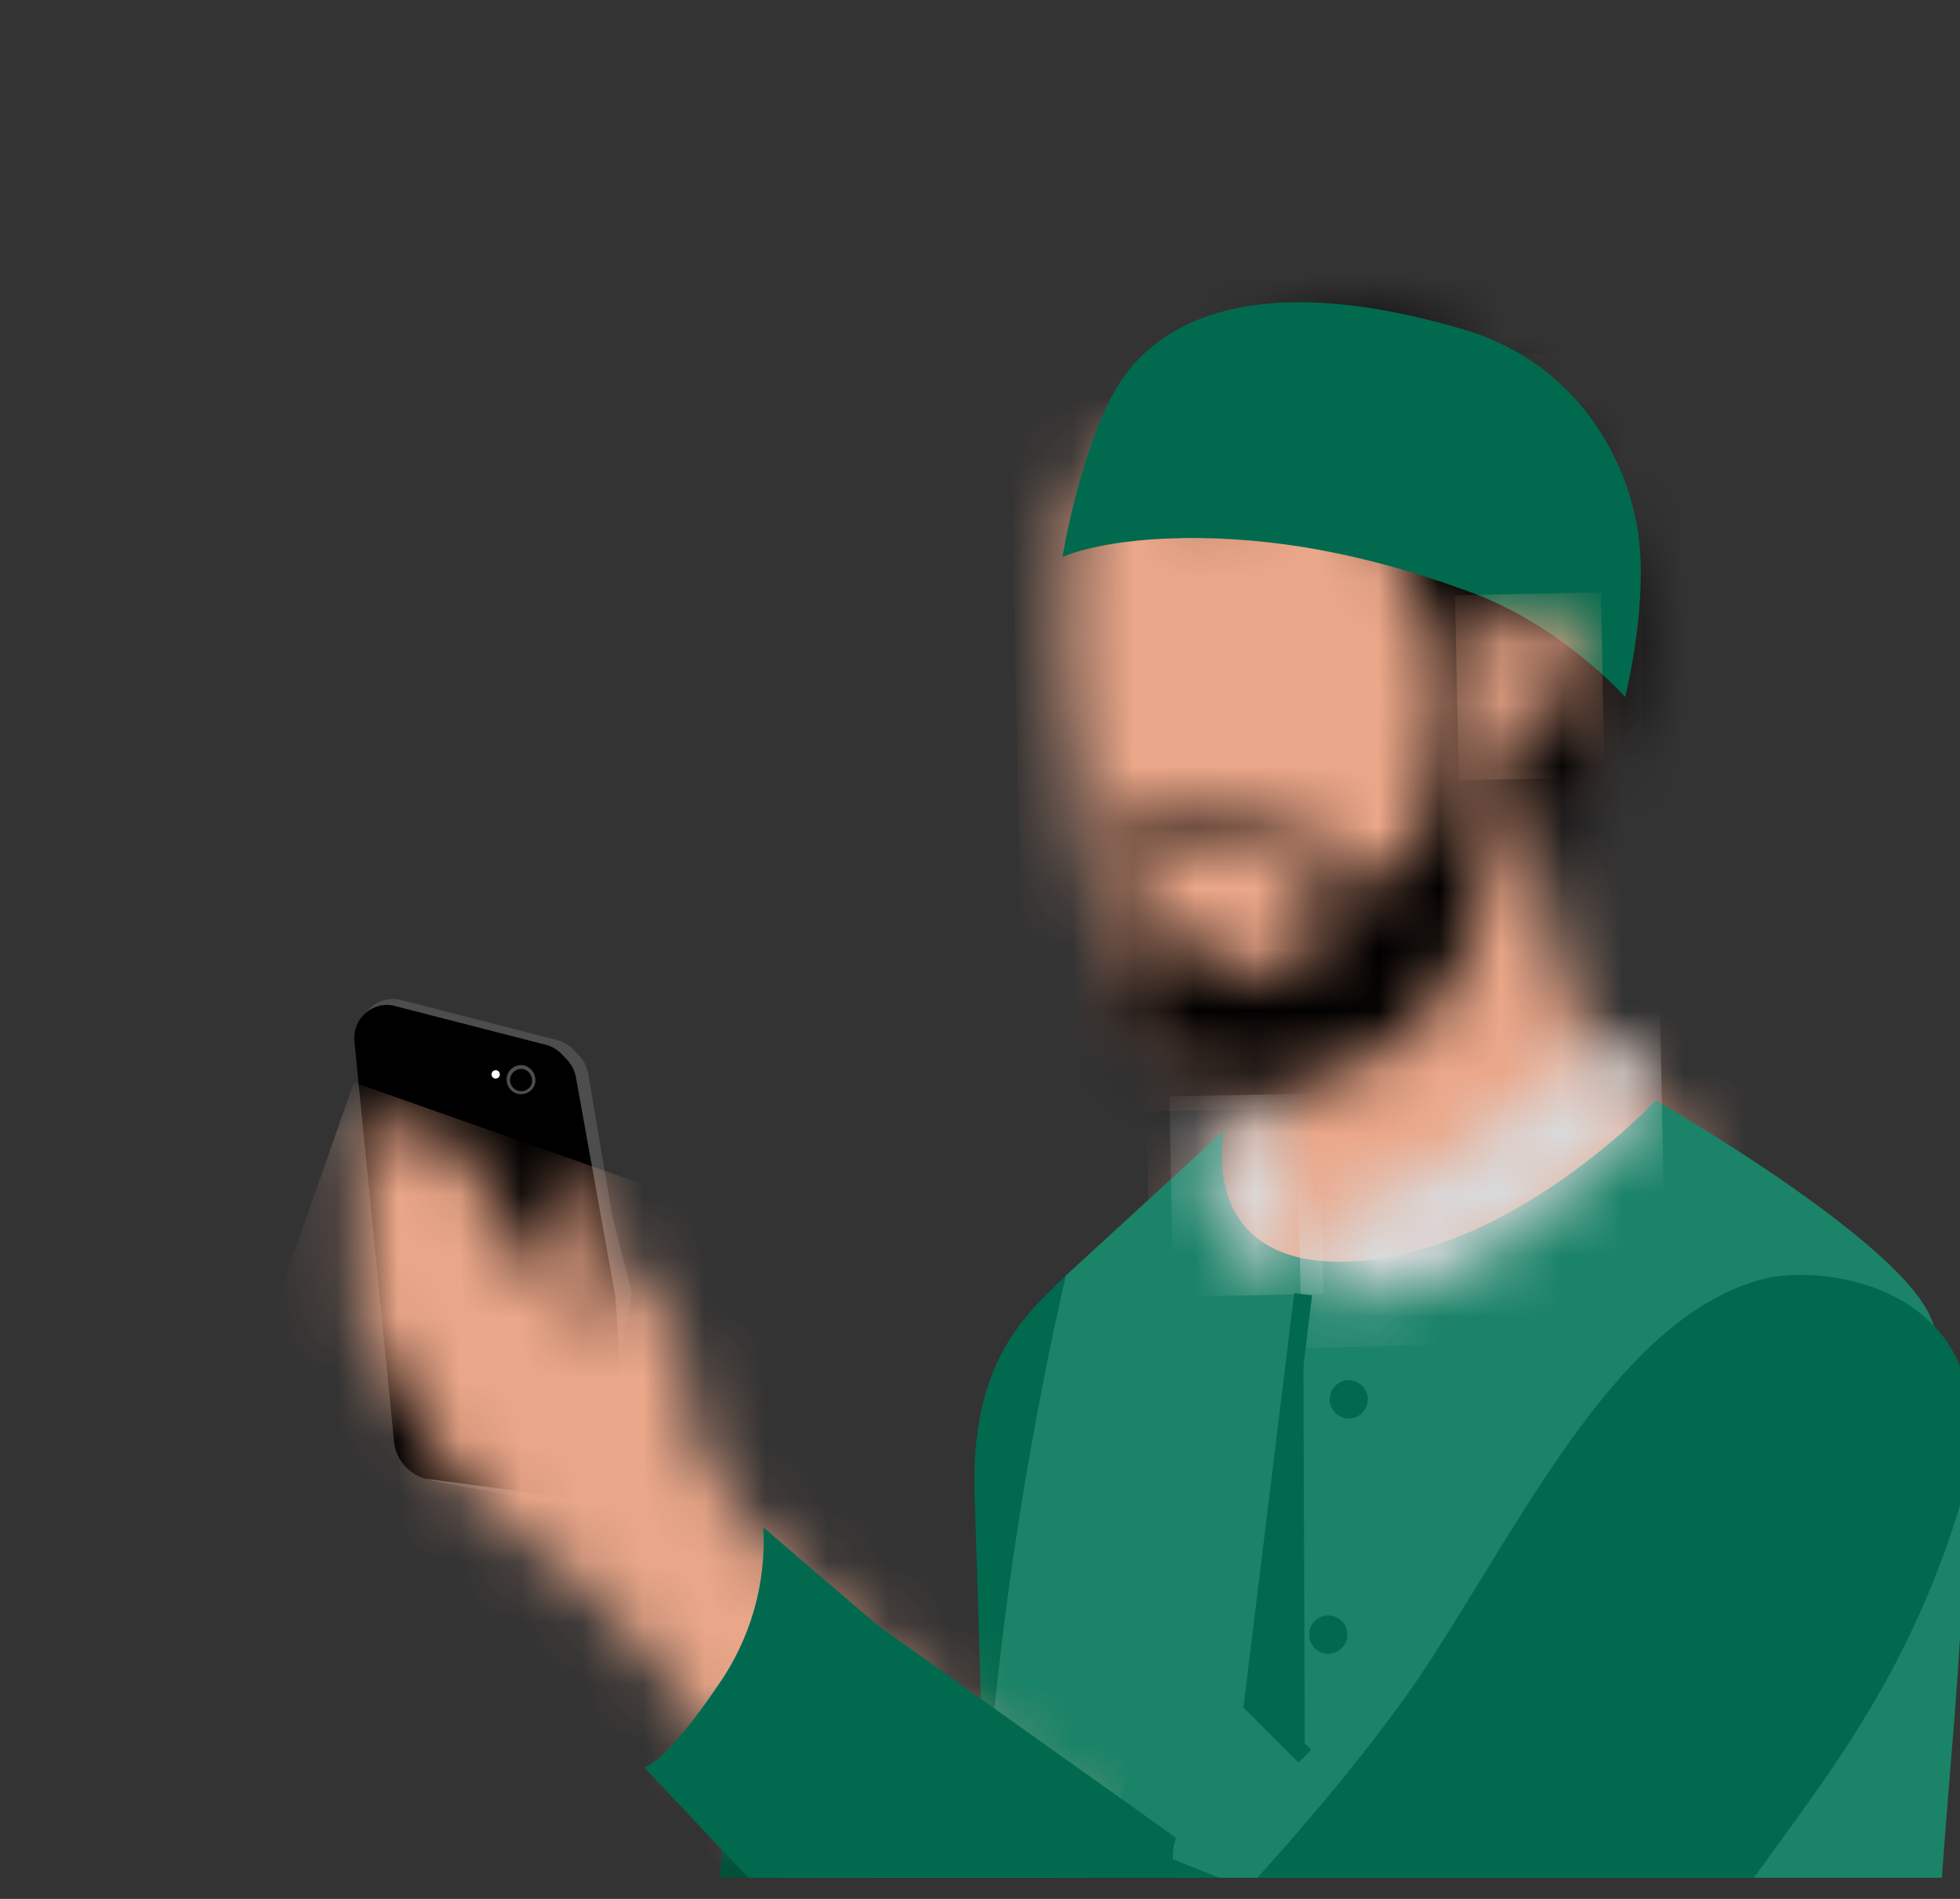 <svg width="32" height="31" viewBox="0 0 32 31" fill="none" xmlns="http://www.w3.org/2000/svg">
<rect x="0" y="0" width="32" height="31" fill="#333333" stroke="none"/>
<g clip-path="url(#clip0_479_117)">
<path d="M6.555 16.327L9.09 16.978C9.196 17.005 9.292 17.061 9.367 17.14L9.455 17.233C9.533 17.315 9.586 17.42 9.604 17.531L9.993 19.832L10.313 21.102L9.684 24.658L7.075 24.178C6.778 24.086 6.572 23.817 6.556 23.509L5.87 16.91C5.84 16.611 6.058 16.343 6.357 16.313C6.361 16.312 6.365 16.313 6.369 16.312L6.385 16.31C6.441 16.305 6.499 16.312 6.555 16.327Z" fill="#4D4D4D"/>
<path d="M6.453 16.425L8.91 17.056C9.012 17.082 9.104 17.137 9.176 17.214L9.261 17.304C9.337 17.385 9.387 17.487 9.405 17.597L10.048 21.174L10.283 24.583L6.927 24.137C6.638 24.046 6.437 23.783 6.428 23.481L5.786 16.997C5.757 16.702 5.973 16.437 6.267 16.408C6.269 16.409 6.269 16.409 6.272 16.407L6.276 16.406C6.336 16.404 6.397 16.408 6.453 16.425Z" fill="black"/>
<path d="M8.729 17.712C8.681 17.834 8.543 17.893 8.421 17.847C8.3 17.798 8.24 17.66 8.287 17.538C8.331 17.427 8.452 17.365 8.566 17.395C8.701 17.439 8.773 17.58 8.729 17.712Z" fill="#4D4D4D"/>
<path d="M8.679 17.699C8.641 17.793 8.536 17.839 8.443 17.802C8.349 17.764 8.303 17.659 8.34 17.566C8.374 17.481 8.466 17.433 8.555 17.456C8.655 17.489 8.711 17.597 8.679 17.699Z" fill="black"/>
<path d="M8.157 17.565C8.142 17.599 8.103 17.616 8.068 17.604C8.033 17.589 8.016 17.55 8.029 17.514C8.041 17.483 8.077 17.465 8.111 17.474C8.149 17.485 8.169 17.525 8.157 17.565Z" fill="white"/>
<path d="M17.402 20.825C16.804 21.417 15.834 22.169 15.913 24.43C15.992 26.73 16.076 30.121 16.076 30.121L18.449 29.021L17.402 20.825Z" fill="#016A4E"/>
<mask id="mask0_479_117" style="mask-type:luminance" maskUnits="userSpaceOnUse" x="19" y="12" width="10" height="11">
<path d="M21.817 13.767C21.817 13.767 21.706 15.938 21.441 16.692C21.175 17.446 19.822 18.864 19.822 18.864C19.822 18.864 18.799 22.428 20.519 22.392C22.239 22.356 28.024 19.149 28.024 19.149C28.024 19.149 26.11 17.324 25.793 16.717C25.648 16.444 25.482 15.97 25.277 15.068C25.073 14.166 24.806 12.395 24.806 12.395L21.817 13.767Z" fill="white"/>
</mask>
<g mask="url(#mask0_479_117)">
<path d="M18.589 11.974L28.57 11.769L28.803 23.182L18.822 23.385L18.589 11.974Z" fill="url(#paint0_linear_479_117)"/>
</g>
<mask id="mask1_479_117" style="mask-type:luminance" maskUnits="userSpaceOnUse" x="17" y="6" width="10" height="12">
<path d="M21.729 6.836C20.996 7.052 20.332 7.274 20.024 7.24C19.206 7.15 18.941 6.847 18.941 6.847C18.426 7.163 17.546 7.825 17.516 8.304C17.486 8.783 17.322 10.186 17.409 11.003C17.495 11.821 17.64 13.372 17.803 14.325C17.967 15.278 18.873 17.111 19.125 17.277C19.377 17.442 21.035 17.502 21.55 17.256C22.065 17.01 24.964 14.825 24.821 12.778C24.821 12.778 25.436 12.979 26.186 11.122C26.381 10.639 24.896 7.543 24.673 6.984C24.537 6.648 24.235 6.499 23.842 6.463C23.248 6.415 22.454 6.621 21.729 6.836Z" fill="white"/>
</mask>
<g mask="url(#mask1_479_117)">
<path d="M16.475 5.954L26.7 5.745L26.95 17.976L16.725 18.185L16.475 5.954Z" fill="url(#paint1_linear_479_117)"/>
</g>
<mask id="mask2_479_117" style="mask-type:luminance" maskUnits="userSpaceOnUse" x="19" y="5" width="8" height="10">
<path d="M19.789 6.536C18.712 7.807 19.189 8.422 20.116 8.149C22.368 7.486 22.87 7.997 22.885 9.26C22.891 9.689 23.742 10.317 23.786 10.726C23.829 11.136 24.303 11.341 24.303 11.341L24.432 12.569C24.44 12.913 24.483 13.255 24.56 13.591C24.679 14.033 25.167 14.712 25.167 14.712C25.167 14.712 24.974 13.855 25.831 12.8C27.871 10.29 25.508 6.76 23.355 5.476C23.105 5.327 22.823 5.239 22.534 5.215C21.567 5.13 20.494 5.703 19.789 6.536Z" fill="white"/>
</mask>
<g mask="url(#mask2_479_117)">
<path d="M14 10.144L22.973 0.684L32.444 9.67L23.471 19.128L14 10.144Z" fill="url(#paint2_linear_479_117)"/>
</g>
<mask id="mask3_479_117" style="mask-type:luminance" maskUnits="userSpaceOnUse" x="17" y="10" width="8" height="8">
<path d="M18.467 15.454C18.315 15.033 18.324 14.571 18.491 14.157C18.664 13.717 19.403 13.46 20.324 13.616C21.245 13.772 21.415 14.193 21.512 14.484C21.61 14.777 21.531 15.745 21.112 15.915C20.693 16.084 19.986 15.781 19.884 15.529C19.783 15.277 19.702 15.27 19.585 15.221C19.469 15.172 19.367 15.405 19.179 15.715C19.123 15.832 19.003 15.903 18.875 15.9C18.717 15.888 18.559 15.742 18.467 15.454ZM23.729 10.237C23.729 10.237 23.501 12.033 23.392 13.027C23.283 14.022 22.922 14.479 22.362 14.352C21.804 14.227 21.48 13.548 20.982 13.345C20.484 13.142 19.734 12.975 19.076 13.134C18.687 13.219 18.346 13.454 18.128 13.789C17.935 14.086 17.858 14.768 18.059 15.625C18.26 16.482 18.525 17.208 19.337 17.545C20.149 17.881 21.43 17.797 22.394 17.253C23.358 16.71 24.011 15.706 24.148 15.012C24.285 14.321 24.18 12.632 24.129 11.924C24.078 11.215 24.238 10.254 24.238 10.254L23.729 10.237Z" fill="white"/>
</mask>
<g mask="url(#mask3_479_117)">
<path d="M21.029 6.859L14.017 14.251L21.225 21.088L28.237 13.696L21.029 6.859Z" fill="black"/>
</g>
<path d="M12.091 74.627C12.091 74.627 14.422 75.556 18.217 75.808C18.817 75.847 19.454 75.871 20.125 75.871C25.966 75.871 29.655 76.663 31.544 76.392C31.629 76.381 31.707 76.366 31.781 76.349C31.781 76.349 32.249 51.078 32.074 47.795C32.025 46.878 31.944 39.437 31.642 33.527C31.448 29.891 32.768 24.197 31.501 21.465C30.903 20.178 27.034 17.965 27.034 17.965C27.034 17.965 24.641 20.526 21.988 20.597C19.516 20.663 19.981 18.456 19.981 18.456L17.401 20.824C16.845 23.265 16.445 25.737 16.202 28.226C16.027 30.113 15.535 33.83 15.467 37.666C15.133 40.778 15.01 46.175 14.082 52.948C12.645 63.395 12.089 74.627 12.091 74.627Z" fill="#1B8368"/>
<path d="M26.533 11.378C26.533 11.378 25.51 10.218 23.995 9.662C22.564 9.135 21.104 8.801 19.589 8.784C18.015 8.767 17.346 9.094 17.346 9.094C17.346 9.094 17.615 7.432 18.194 6.393C18.816 5.28 20.414 4.351 23.899 5.379C25.629 5.891 26.475 7.308 26.713 8.513C26.956 9.716 26.533 11.378 26.533 11.378Z" fill="#016A4E"/>
<mask id="mask4_479_117" style="mask-type:luminance" maskUnits="userSpaceOnUse" x="24" y="9" width="2" height="4">
<path d="M24.009 10.853C23.942 11.03 24.429 12.566 24.429 12.566C24.429 12.566 24.806 12.393 25.446 11.49C26.085 10.588 25.66 9.893 25.06 9.8C25.04 9.797 25.021 9.795 25.002 9.793C24.445 9.746 24.235 10.272 24.009 10.853Z" fill="white"/>
</mask>
<g mask="url(#mask4_479_117)">
<path d="M23.755 9.718L26.138 9.671L26.198 12.688L23.817 12.737L23.755 9.718Z" fill="url(#paint3_linear_479_117)"/>
</g>
<mask id="mask5_479_117" style="mask-type:luminance" maskUnits="userSpaceOnUse" x="21" y="16" width="7" height="6">
<path d="M24.162 18.552C22.778 19.625 21.652 19.748 21.652 19.748L21.269 21.129C21.269 21.129 22.667 21.545 24.201 20.552C25.735 19.56 27.027 17.964 27.027 17.964L26.307 16.883C26.307 16.883 25.546 17.479 24.162 18.552Z" fill="white"/>
</mask>
<g mask="url(#mask5_479_117)">
<path d="M21.141 16.488L27.1 16.37L27.211 21.885L21.252 22.006L21.141 16.488Z" fill="url(#paint4_linear_479_117)"/>
</g>
<mask id="mask6_479_117" style="mask-type:luminance" maskUnits="userSpaceOnUse" x="19" y="17" width="3" height="5">
<path d="M19.618 18.553C19.618 18.553 19.304 19.267 20.325 20.453C20.816 21.023 21.284 21.13 21.284 21.13L21.128 19.62C21.128 19.62 20.477 18.662 20.464 17.985L19.618 18.553Z" fill="white"/>
</mask>
<g mask="url(#mask6_479_117)">
<path d="M19.092 17.9L21.541 17.85L21.607 21.122L19.157 21.171L19.092 17.9Z" fill="url(#paint5_linear_479_117)"/>
</g>
<path d="M13.065 31.655C12.96 32.153 12.261 32.621 11.849 32.675C11.52 32.719 11.736 31.2 11.793 30.064C11.847 28.985 12.33 27.919 12.755 28.397C13.18 28.874 13.28 30.647 13.065 31.655Z" fill="#005037"/>
<mask id="mask7_479_117" style="mask-type:luminance" maskUnits="userSpaceOnUse" x="5" y="18" width="13" height="16">
<path d="M6.778 18.186C6.541 18.259 6.638 18.542 6.721 18.761C6.721 18.761 6.201 18.195 5.945 18.185C5.787 18.18 5.503 18.446 5.733 18.82C5.854 19.014 5.958 19.221 6.041 19.435C5.822 19.497 5.689 19.719 5.734 19.942C5.788 20.2 5.895 20.443 6.047 20.657C6.047 20.657 5.546 20.742 5.762 21.148C6.009 21.614 6.129 22 6.434 22.476C6.83 23.094 7.231 24.036 7.642 24.339C8.053 24.643 9.119 25.579 9.708 26.079C10.021 26.344 10.511 26.911 10.904 27.386C12.008 28.852 13.488 31.092 14.573 32.143C15.245 32.774 15.952 33.367 16.695 33.915C16.718 33.838 16.74 33.762 16.762 33.684C17.129 32.482 17.482 31.261 17.877 30.056C17.473 29.56 16.785 29.094 16.452 28.81C15.471 27.974 13.535 26.232 12.278 24.954L12.279 24.951C11.858 24.33 11.349 23.599 11.25 23.17C11.15 22.741 11.247 22.108 11.064 21.739C10.881 21.371 10.054 20.619 9.78 20.081C9.505 19.543 9.315 18.917 9.12 19.094C8.924 19.273 8.817 19.562 8.973 19.961C9.128 20.36 9.462 20.981 9.528 21.295C9.595 21.61 9.662 21.895 9.662 21.895C9.662 21.895 9.02 21.054 8.751 20.688C8.416 20.241 8.111 19.77 7.841 19.28C7.656 18.912 7.194 18.294 6.9 18.192C6.863 18.178 6.819 18.175 6.778 18.186Z" fill="white"/>
</mask>
<g mask="url(#mask7_479_117)">
<path d="M5.778 17.671L20.581 22.884L16.696 33.916L1.893 28.703L5.778 17.671Z" fill="url(#paint6_linear_479_117)"/>
</g>
<path d="M10.521 28.853C10.521 28.853 16.59 35.396 17.785 35.866C19.584 36.575 18.516 33.284 18.731 32.833C18.993 32.283 18.87 31.808 19.109 31.249C19.241 30.939 19.066 30.316 19.203 30.007C19.207 29.999 14.306 26.526 14.31 26.518L12.463 24.935C12.512 25.848 12.255 26.75 11.732 27.501C10.849 28.8 10.521 28.853 10.521 28.853Z" fill="#016A4E"/>
<path d="M17.366 32.179C17.587 31.527 17.747 30.532 17.941 29.87L20.36 30.837C20.36 30.837 22.231 28.837 23.349 27.11C24.989 24.571 26.478 21.505 28.77 20.884C29.833 20.594 33.15 21.049 31.919 24.838C31.009 27.636 29.629 29.242 28.435 30.934C27.24 32.627 22.459 37.876 20.867 37.735C20.516 37.703 17.923 36.148 16.336 34.954C16.627 34.209 17.122 32.905 17.366 32.179Z" fill="#016A4E"/>
<path d="M21.276 21.129L20.455 27.822L21.303 28.671" fill="#016A4E"/>
<path d="M21.276 21.129L20.455 27.822L21.303 28.671" stroke="#016A4E" stroke-width="0.294" stroke-miterlimit="9.998"/>
<path d="M21.71 22.817C21.695 22.988 21.823 23.141 21.994 23.156C22.165 23.171 22.317 23.043 22.332 22.872C22.347 22.701 22.219 22.549 22.048 22.533C21.877 22.518 21.725 22.646 21.71 22.817Z" fill="#016A4E"/>
<path d="M21.375 26.658C21.36 26.829 21.487 26.982 21.658 26.997C21.829 27.012 21.982 26.884 21.997 26.713C22.012 26.542 21.884 26.389 21.713 26.374C21.542 26.359 21.39 26.485 21.375 26.658Z" fill="#016A4E"/>
</g>
<defs>
<linearGradient id="paint0_linear_479_117" x1="5.159" y1="17.965" x2="5.416" y2="17.96" gradientUnits="userSpaceOnUse">
<stop stop-color="#F8C1A9"/>
<stop offset="1" stop-color="#EBA789"/>
</linearGradient>
<linearGradient id="paint1_linear_479_117" x1="5.638" y1="12.298" x2="5.905" y2="12.292" gradientUnits="userSpaceOnUse">
<stop stop-color="#F8C1A9"/>
<stop offset="1" stop-color="#EBA789"/>
</linearGradient>
<linearGradient id="paint2_linear_479_117" x1="11.253" y1="22.521" x2="11.432" y2="22.333" gradientUnits="userSpaceOnUse">
<stop stop-color="#18778A"/>
<stop offset="1"/>
</linearGradient>
<linearGradient id="paint3_linear_479_117" x1="5.725" y1="11.604" x2="5.985" y2="11.598" gradientUnits="userSpaceOnUse">
<stop stop-color="#F8C1A9"/>
<stop offset="1" stop-color="#EBA789"/>
</linearGradient>
<linearGradient id="paint4_linear_479_117" x1="5.023" y1="19.571" x2="5.285" y2="19.566" gradientUnits="userSpaceOnUse">
<stop stop-color="#EDEEEE"/>
<stop offset="1" stop-color="#D9DADC"/>
</linearGradient>
<linearGradient id="paint5_linear_479_117" x1="4.996" y1="19.819" x2="5.256" y2="19.814" gradientUnits="userSpaceOnUse">
<stop stop-color="#EDEEEE"/>
<stop offset="1" stop-color="#D9DADC"/>
</linearGradient>
<linearGradient id="paint6_linear_479_117" x1="3.966" y1="23.242" x2="4.218" y2="23.33" gradientUnits="userSpaceOnUse">
<stop stop-color="#F8C1A9"/>
<stop offset="1" stop-color="#EBA789"/>
</linearGradient>
<clipPath id="clip0_479_117">
<rect width="31.946" height="30.587" fill="white" transform="translate(0.054 0.068)"/>
</clipPath>
</defs>
</svg>

